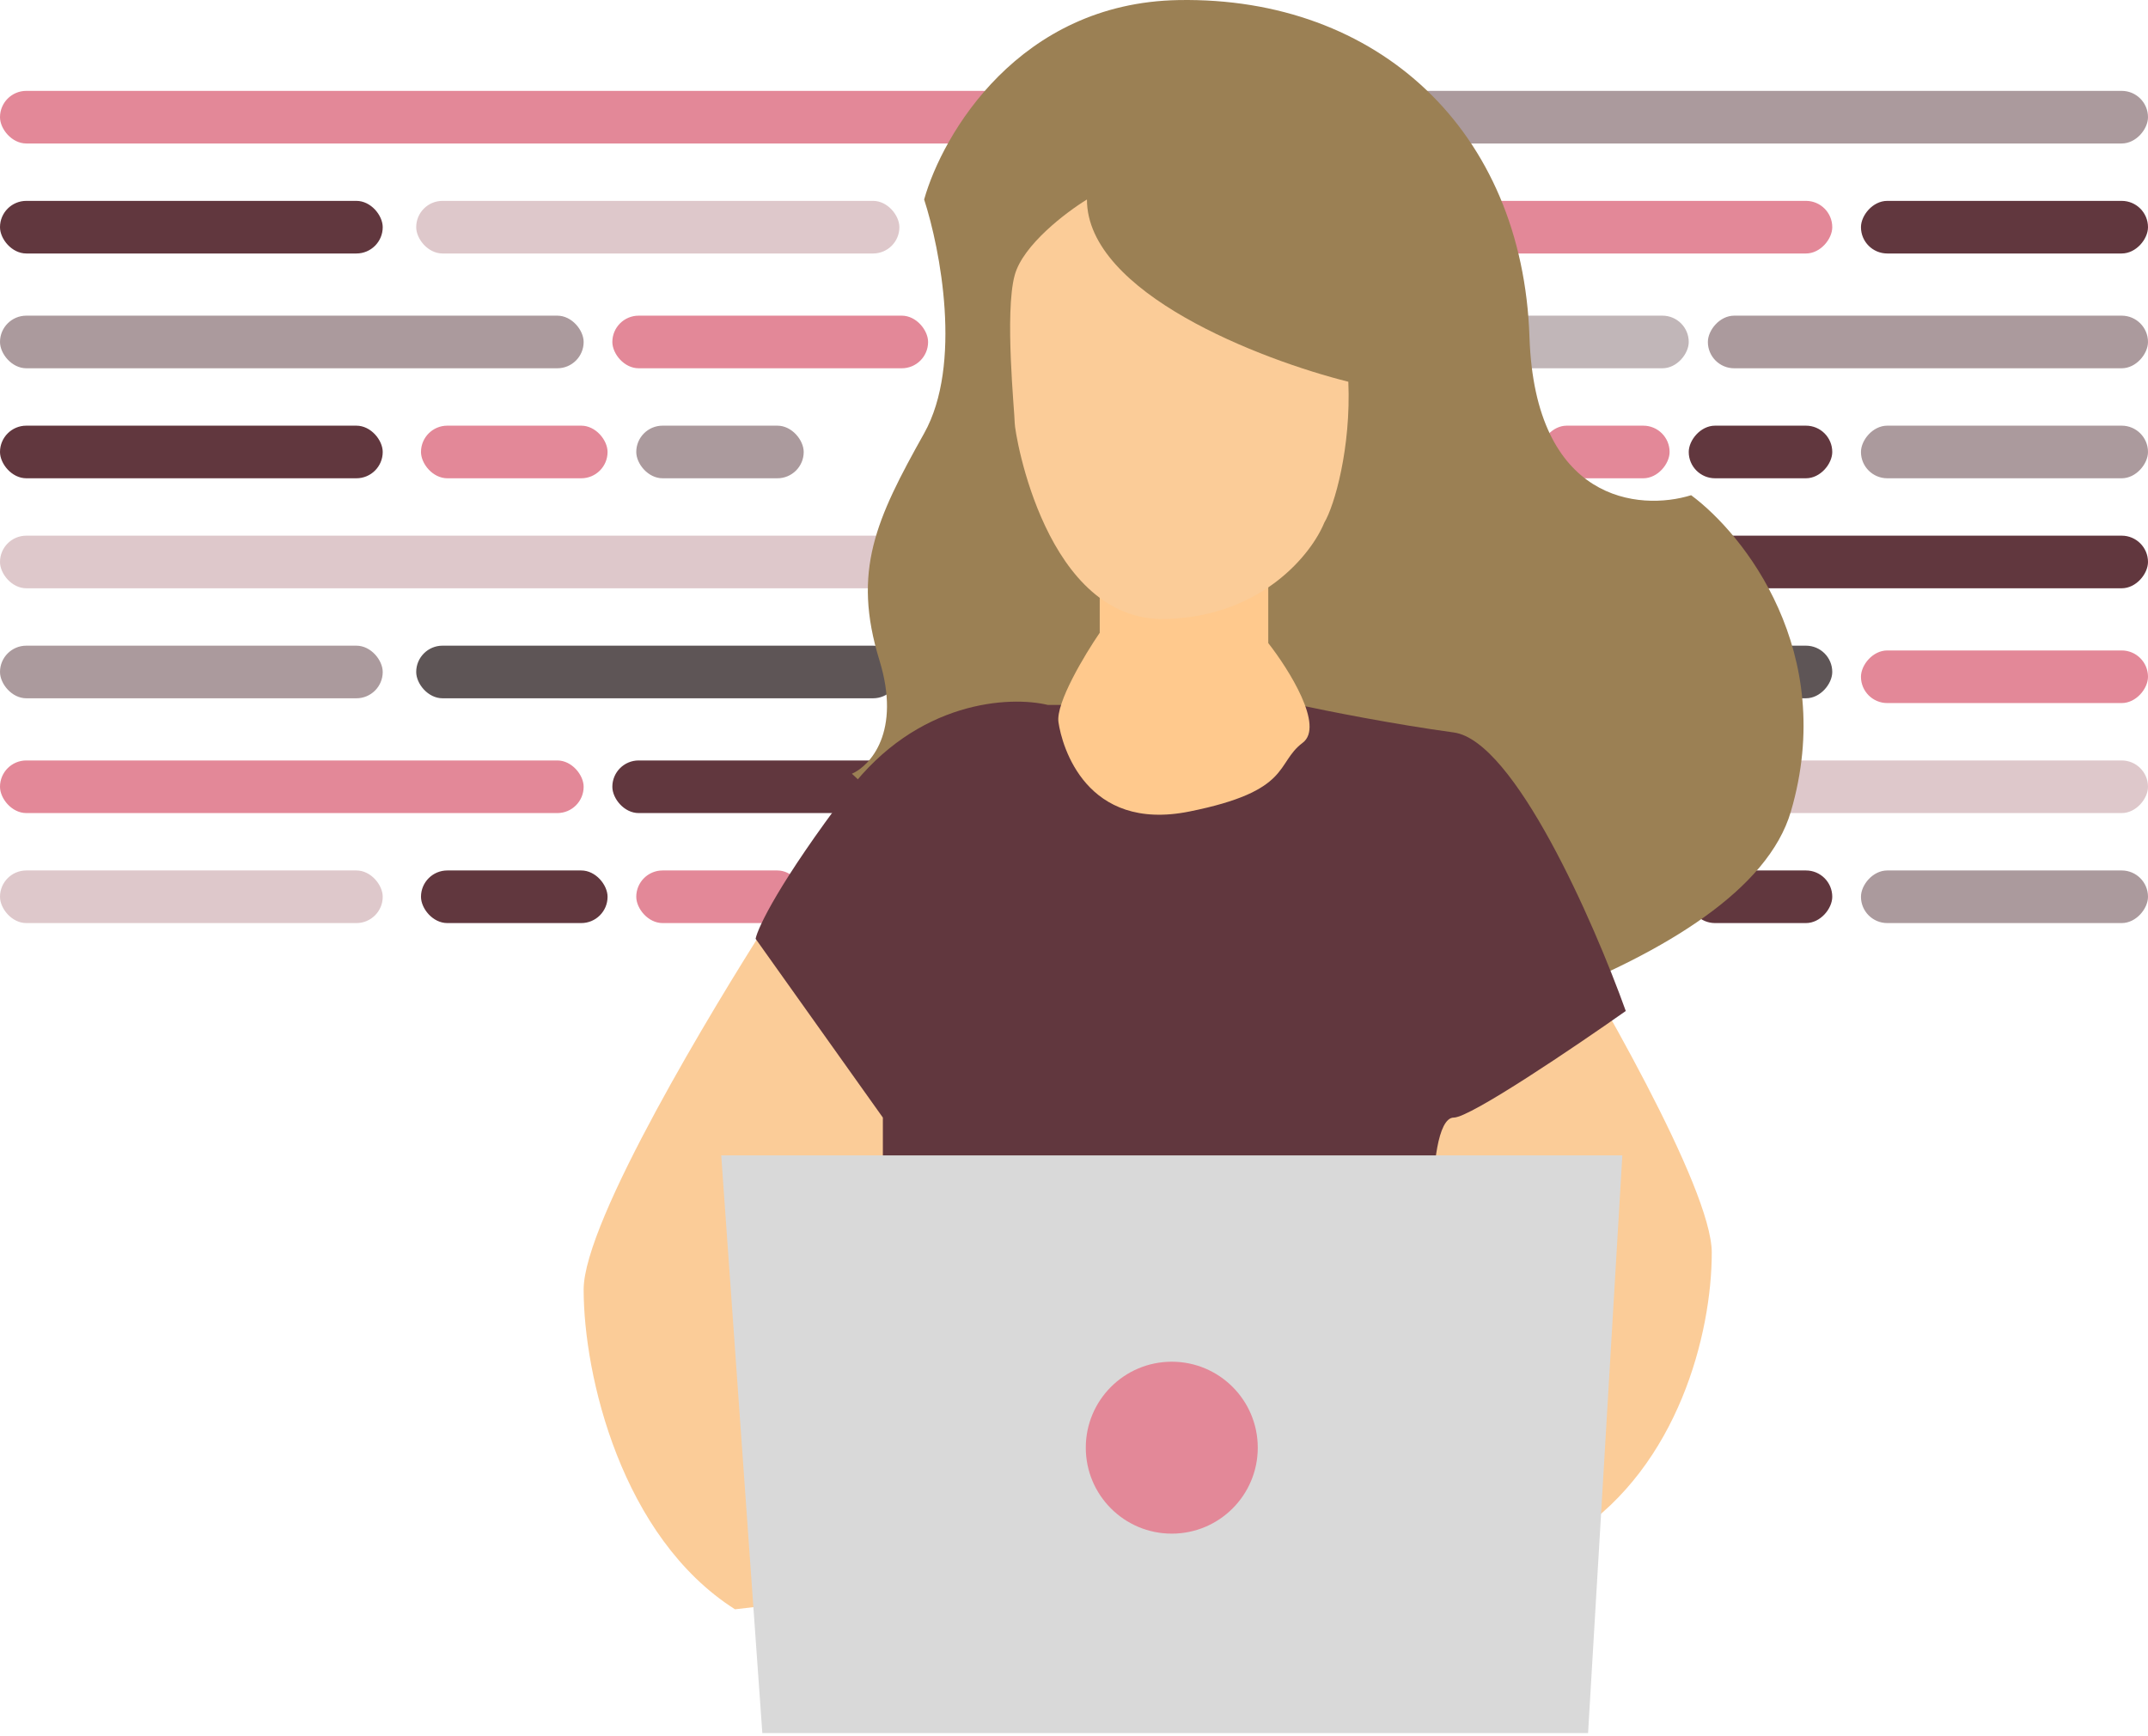

<svg xmlns="http://www.w3.org/2000/svg" width="449" height="363" fill="none">
<rect class="rouded"  width="211" height="11" y="19" fill="#E38898" rx="5.5"/>
<rect class="rouded" width="211" height="11" y="112" fill="#DEC8CB" rx="5.5"/>
<rect class="rouded2" width="159" height="11" fill="#AB9A9D" rx="5.5" transform="matrix(-1 0 0 1 449 19)"/>
<rect class="rouded2" width="159" height="11" fill="#61373E" rx="5.5" transform="matrix(-1 0 0 1 449 112)"/>
<rect class="rouded" width="122" height="11" y="66" fill="#AB9A9D" rx="5.5"/>
<rect class="rouded" width="122" height="11" y="159" fill="#E38898" rx="5.5"/>
<rect class="rouded2" width="92" height="11" fill="#AB9A9D" rx="5.5" transform="matrix(-1 0 0 1 449 66)"/>
<rect class="rouded2" width="92" height="11" fill="#DEC8CB" rx="5.5" transform="matrix(-1 0 0 1 449 159)"/>
<rect class="rouded" width="101" height="11" x="87" y="42" fill="#DEC8CB" rx="5.5"/>
<rect class="rouded" width="101" height="11" x="87" y="135" fill="#5E5556" rx="5.5"/>
<rect class="rouded2" width="76" height="11" fill="#E38898" rx="5.5" transform="matrix(-1 0 0 1 383 42)"/>
<rect class="rouded2" width="76" height="11" fill="#5E5556" rx="5.5" transform="matrix(-1 0 0 1 383 135)"/>
<rect class="rouded" width="80" height="11" y="42" fill="#61373E" rx="5.5"/>
<rect class="rouded" width="80" height="11" y="135" fill="#AB9A9D" rx="5.5"/>
<rect class="rouded2" width="60" height="11" fill="#61373E" rx="5.5" transform="matrix(-1 0 0 1 449 42)"/>
<rect class="rouded2" width="60" height="11" fill="#E38898" rx="5.5" transform="matrix(-1 0 0 1 449 136)"/>
<rect class="rouded" width="80" height="11" y="89" fill="#61373E" rx="5.5"/>
<rect class="rouded" width="80" height="11" y="182" fill="#DEC8CB" rx="5.5"/>
<rect class="rouded2" width="60" height="11" fill="#AB9A9D" rx="5.5" transform="matrix(-1 0 0 1 449 89)"/>
<rect class="rouded2" width="60" height="11" fill="#AB9A9D" rx="5.5" transform="matrix(-1 0 0 1 449 182)"/>
<rect class="rouded" width="39" height="11" x="88" y="89" fill="#E38898" rx="5.5"/>
<rect class="rouded" width="39" height="11" x="88" y="182" fill="#61373E" rx="5.5"/>
<rect class="rouded2" width="30" height="11" fill="#61373E" rx="5.5" transform="matrix(-1 0 0 1 383 89)"/>
<rect class="rouded2" width="30" height="11" fill="#61373E" rx="5.5" transform="matrix(-1 0 0 1 383 182)"/>
<rect class="rouded" width="66" height="11" x="128" y="66" fill="#E38898" rx="5.5"/>
<rect class="rouded" width="66" height="11" x="128" y="159" fill="#61373E" rx="5.5"/>
<rect class="rouded2" width="50" height="11" fill="#C1B6B8" rx="5.5" transform="matrix(-1 0 0 1 353 66)"/>
<rect class="rouded2" width="50" height="11" fill="#D9D9D9" rx="5.5" transform="matrix(-1 0 0 1 353 159)"/>
<rect class="rouded" width="35" height="11" x="133" y="89" fill="#AB9A9D" rx="5.5"/>
<rect class="rouded" width="35" height="11" x="133" y="182" fill="#E38898" rx="5.5"/>
<rect class="rouded2" width="27" height="11" fill="#E38898" rx="5.5" transform="matrix(-1 0 0 1 349 89)"/>
<rect class="rouded2" width="27" height="11" fill="#D9D9D9" rx="5.5" transform="matrix(-1 0 0 1 349 182)"/> -->
<path class="rotate2" fill="#FBCC98" d="M122 269.616c0-14.378 27.559-59.672 38.104-76.207l28.039 35.228-3.595 104.246-30.915 3.595C129.908 321.38 122 287.59 122 269.616ZM357.813 261.89c0-13.6-25.061-56.437-34.65-72.076l-28.617 28.854 3.269 98.593 31.381 3.4c21.574-14.279 28.617-41.773 28.617-58.771Z"/>
<path class="rotate" fill="#9B8054" d="M178.077 161.775c3.835-1.677 10.353-8.771 5.752-23.725-5.752-18.692-.719-29.476 9.346-47.45 8.052-14.379 3.355-38.583 0-48.888C197.01 28.052 213.018.59 246.377.014c41.698-.72 71.894 27.32 73.332 70.456 1.15 34.509 23.006 36.426 33.79 33.071 11.024 8.148 30.627 32.784 20.849 66.143-9.537 32.539-85.521 52.219-125.057 58.504.906.828 1.741 1.588 2.498 2.274 1.484.88 3.094 2.144 4.653 3.926.863.987-.968-.587-4.653-3.926-2.349-1.393-4.384-1.825-5.412-1.825.947-.141 1.919-.291 2.914-.449-15.252-13.941-50.599-47.042-71.214-66.413Z"/>
<path fill="#61373E" d="M177.358 165.37c14.379-18.98 33.791-19.891 41.699-17.974h52.483c5.512 1.199 19.699 4.027 32.352 5.752 12.653 1.725 29.237 39.542 35.947 58.234-10.544 7.429-32.496 22.287-35.947 22.287-3.451 0-4.314 11.024-4.314 16.536l-115.03-4.314v-12.222l-26.601-37.385c.479-2.396 5.033-11.934 19.411-30.914Z"/>
<path fill="#D9D9D9" d="m159.352 362.36-8.594-120.782H339.12l-7.162 120.782H159.352Z"/>
<path  fill="#FFC98D" d="M229.879 132.299v-10.784l35.228-2.157v15.098c4.314 5.511 11.791 17.398 7.19 20.849-5.752 4.313-2.157 10.065-23.725 14.379-21.569 4.313-26.601-13.66-27.32-18.693-.575-4.026 5.512-14.139 8.627-18.692Z"/>
<path  fill="#FBCC98" d="M212.107 57.529c1.726-6.327 10.784-13.18 15.098-15.817 0 19.555 36.426 33.55 54.64 38.104.575 13.804-2.876 25.882-5.033 29.477-2.636 6.47-12.941 19.555-33.071 20.13-25.163.719-31.634-38.823-31.634-40.98 0-2.157-2.157-23.006 0-30.914Z"/>
<circle r="17.974" fill="#E38898" transform="matrix(1 0 0 -1 244.939 302.688)"/>
</svg>